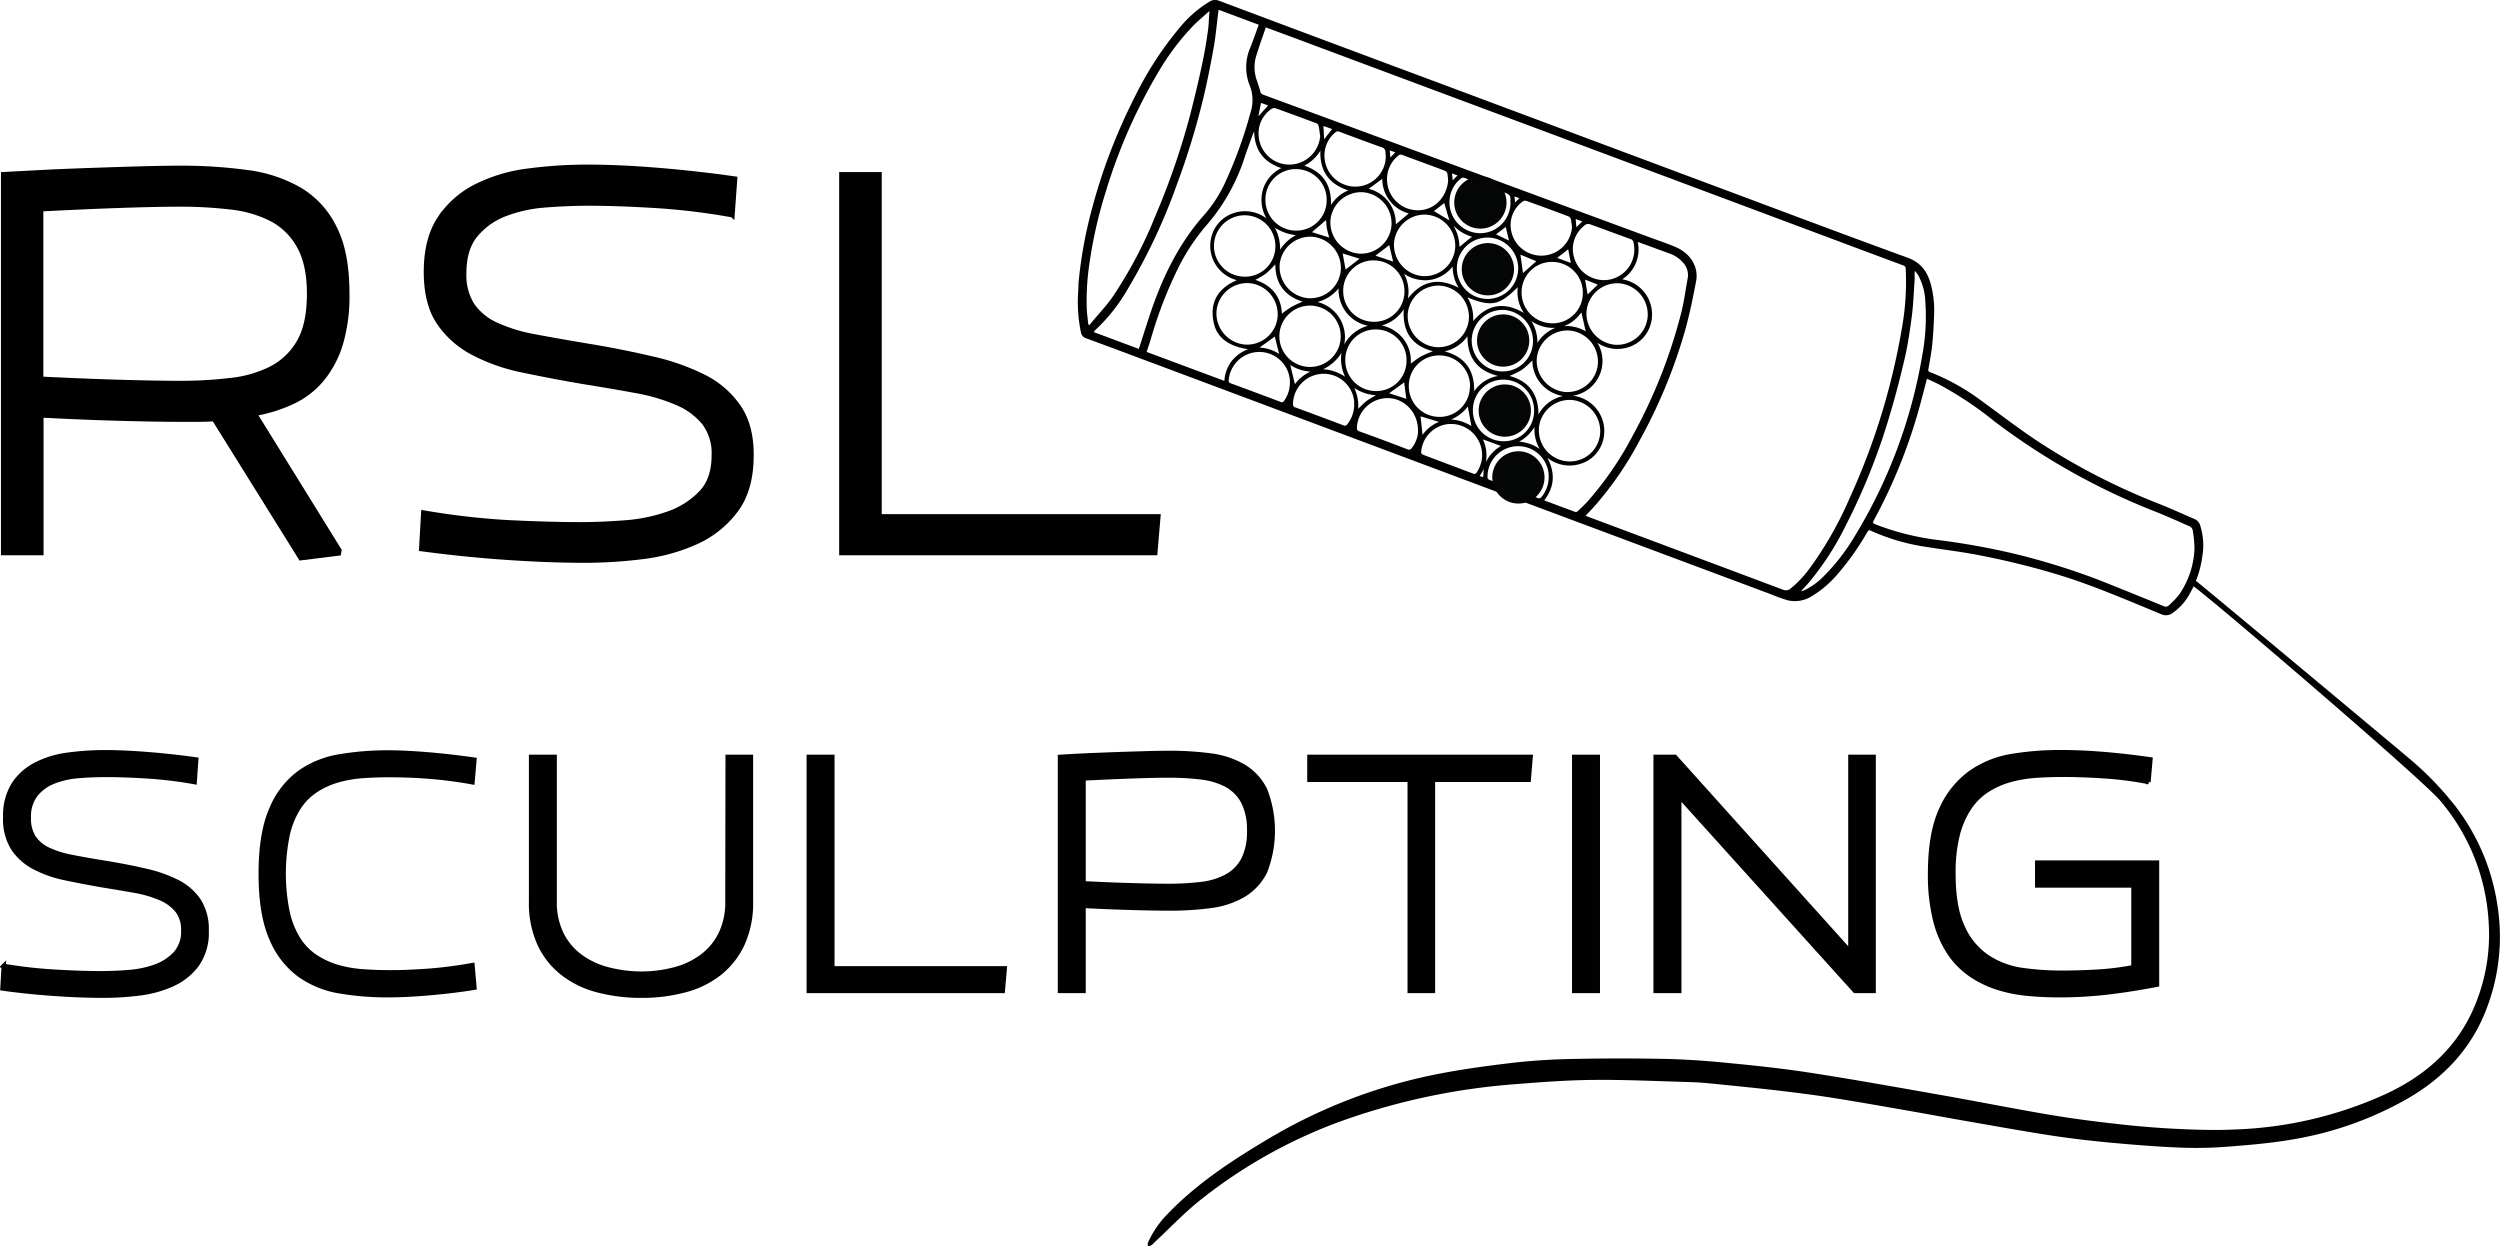 <svg xmlns="http://www.w3.org/2000/svg" viewBox="0 0 578.52 288.41">
    <defs>
        <style>
            .cls-1,.cls-3{fill:#000100;}.cls-2{stroke:#000;}.cls-2,.cls-3{stroke-miterlimit:10;}.cls-3{stroke:#000100;}.cls-4{fill:#040505;}
        </style>
    </defs>
    <g id="Слой_2" data-name="Слой 2">
        <g id="Слой_1-2" data-name="Слой 1">
            <path class="cls-1"
                  d="M507,133.47c1.95,1.47,48.39,40.24,50.23,41.81a74.54,74.54,0,0,1,10.94,11.24A49.62,49.62,0,0,1,578,210a46.36,46.36,0,0,1-3,24.46c-3.57,8.71-9.81,15.11-17.86,19.77a80.37,80.37,0,0,1-26.64,9.45c-4.86.85-9.81,1.26-14.73,1.65a93.93,93.93,0,0,1-10.87.25c-5.26-.2-10.51-.61-15.75-1.09-4.62-.42-9.25-.94-13.84-1.63-6.28-.95-12.53-2.08-18.79-3.17-5.77-1-11.53-2.08-17.31-3.08-5.36-.93-10.72-1.88-16.09-2.71-4.14-.63-8.3-1.15-12.45-1.63-5-.57-9.92-1.06-14.89-1.55-1.59-.16-3.19-.27-4.79-.32-7.38-.2-14.76-.57-22.13-.5-6.13.05-12.26.51-18.37,1a153,153,0,0,0-41,8.86,116.08,116.08,0,0,0-31.44,17.71c-3.83,3-7.21,6.6-10.79,9.92a7.7,7.7,0,0,1-.83.79,2.85,2.85,0,0,1-.8.21,2.41,2.41,0,0,1,0-.81,22.87,22.87,0,0,1,4.56-6.66c6.65-6.92,14.57-12.16,22.75-17.05a122.77,122.77,0,0,1,38.94-15.17c5.63-1.14,11.33-1.94,17-2.62,4.5-.55,9-.87,13.56-1q11.06-.25,22.12-.06c5,.09,9.92.43,14.86.91,6.55.63,13.11,1.32,19.62,2.33,10.26,1.59,20.49,3.44,30.72,5.24,8.2,1.45,16.38,3.09,24.6,4.47,5.18.88,10.4,1.55,15.62,2.13,4.58.52,9.19.91,13.79,1.13,4.38.21,8.79.35,13.17.15a91.43,91.43,0,0,0,35.1-8.2c8.64-4,15.66-9.89,19.85-18.67a42.62,42.62,0,0,0,4-21.13,47.38,47.38,0,0,0-11.24-28.13c-3.94-4.75-51.91-45.83-56.91-49.47C507.06,135.26,506.36,134.24,507,133.47Z"/>
            <path class="cls-2"
                  d="M.72,128V40.31Q6.38,40,12.27,39.7c3.94-.17,7.7-.31,11.31-.43s7-.23,10.08-.31,5.82-.12,8.11-.12a111.58,111.58,0,0,1,15.43,1,32.45,32.45,0,0,1,12.23,4.06,20.9,20.9,0,0,1,8,8.78Q80.38,58.39,80.37,68a38.79,38.79,0,0,1-1.53,11.68,23.93,23.93,0,0,1-4.31,8.11A19.76,19.76,0,0,1,67.77,93,34.25,34.25,0,0,1,59,95.75l19.55,31.59-.13.74-8.85,1.1L49.52,97q-1.85.12-3.75.12h-4c-3.68,0-8.42-.08-14.19-.24s-11.78-.41-18-.74V128Zm70.8-60q0-6.76-2.27-10.88A15.51,15.51,0,0,0,63,50.82,27.15,27.15,0,0,0,53.45,48a98.7,98.7,0,0,0-11.92-.67q-5.41,0-14,.3t-18,.8V87.64q9.47.48,18,.73t14,.25a96.61,96.61,0,0,0,11.92-.68A26.94,26.94,0,0,0,63,85.12a15.61,15.61,0,0,0,6.27-6.21Q71.52,74.85,71.52,68Z"/>
            <path class="cls-2"
                  d="M134.33,121.32c3.28,0,6.74-.15,10.39-.43a38.11,38.11,0,0,0,10-2.09,19.17,19.17,0,0,0,7.5-4.8c2-2.09,2.95-5,2.95-8.66a11.59,11.59,0,0,0-2.28-7.5,16.26,16.26,0,0,0-6.33-4.61,42.55,42.55,0,0,0-9.46-2.77q-5.42-1-11.68-2Q127.7,87.15,121,85.73a42.63,42.63,0,0,1-11.68-4.12,21.58,21.58,0,0,1-7.87-7.07q-2.88-4.35-2.89-11.61,0-7.62,3.14-12.36a21.87,21.87,0,0,1,8.36-7.43,36.79,36.79,0,0,1,12-3.63,103.53,103.53,0,0,1,13.89-.92q7.38,0,16.35.74t17.82,2l-.61,8.49a152.71,152.71,0,0,0-17.64-2.16q-8.79-.54-15.55-.55c-3.44,0-6.88.15-10.33.43a32.15,32.15,0,0,0-9.28,2.09,16.36,16.36,0,0,0-6.7,4.86q-2.58,3.19-2.58,8.72a13,13,0,0,0,1.85,7.32A13.34,13.34,0,0,0,114.6,75a36.09,36.09,0,0,0,8.73,2.76q5.22,1,12.11,2.15,8.24,1.35,15.24,3a52.46,52.46,0,0,1,12.17,4.24,21.26,21.26,0,0,1,8.11,7q3,4.36,2.95,11.25,0,7.86-3.56,12.66a23.51,23.51,0,0,1-9.16,7.37,42.26,42.26,0,0,1-12.41,3.45,107.35,107.35,0,0,1-13.34.86q-8.48,0-18.32-.68t-19.66-2l.49-8.48a170.74,170.74,0,0,0,19.6,2.27Q127.21,121.32,134.33,121.32Z"/>
            <path class="cls-2" d="M267.34,128H194.69V40.31h8.85v79.16h64.53Z"/>
            <path class="cls-3"
                  d="M23.32,225.21c2,0,4.17-.08,6.42-.26a23.66,23.66,0,0,0,6.2-1.29,11.86,11.86,0,0,0,4.63-3,7.48,7.48,0,0,0,1.83-5.35A7.17,7.17,0,0,0,41,210.7a10.16,10.16,0,0,0-3.91-2.85,27,27,0,0,0-5.85-1.71q-3.35-.6-7.22-1.22c-3.2-.55-6.17-1.12-8.93-1.7a27,27,0,0,1-7.22-2.55A13.28,13.28,0,0,1,3,196.3a12.75,12.75,0,0,1-1.79-7.18,13.63,13.63,0,0,1,1.94-7.64,13.48,13.48,0,0,1,5.16-4.59,22.64,22.64,0,0,1,7.41-2.25,63.56,63.56,0,0,1,8.59-.57c3,0,6.41.16,10.11.46s7.37.71,11,1.21L45.05,181a94.78,94.78,0,0,0-10.9-1.33c-3.62-.23-6.83-.34-9.61-.34q-3.19,0-6.39.26a19.83,19.83,0,0,0-5.73,1.29,10,10,0,0,0-4.14,3,8.29,8.29,0,0,0-1.6,5.39,8,8,0,0,0,1.14,4.52,8.19,8.19,0,0,0,3.31,2.78,22.09,22.09,0,0,0,5.39,1.71q3.23.65,7.49,1.33,5.08.82,9.42,1.82A32.25,32.25,0,0,1,41,204.05a13.15,13.15,0,0,1,5,4.33,12.24,12.24,0,0,1,1.82,7,12.77,12.77,0,0,1-2.2,7.82,14.47,14.47,0,0,1-5.66,4.56,26.33,26.33,0,0,1-7.68,2.13,66.71,66.71,0,0,1-8.24.53c-3.5,0-7.27-.14-11.33-.42s-8.1-.69-12.15-1.25l.3-5.24A107.23,107.23,0,0,0,13,224.87C16.93,225.1,20.38,225.21,23.32,225.21Z"/>
            <path class="cls-3"
                  d="M99.23,229.85c-3.54.3-6.76.46-9.65.46a66.48,66.48,0,0,1-10.82-.88,22.33,22.33,0,0,1-9.39-3.76,19.87,19.87,0,0,1-6.57-8.47q-2.47-5.59-2.47-15t2.47-15a19.81,19.81,0,0,1,6.57-8.47A22.33,22.33,0,0,1,78.76,175a66.48,66.48,0,0,1,10.82-.88c2.89,0,6.11.16,9.65.46s7.07.71,10.57,1.21l-.46,5.25c-1.67-.31-3.38-.57-5.13-.8s-3.47-.4-5.17-.53-3.31-.22-4.86-.27-3-.07-4.22-.07q-3.1,0-6.11.22a27.92,27.92,0,0,0-5.7,1,18.8,18.8,0,0,0-5,2.28,13.58,13.58,0,0,0-4,4,19.77,19.77,0,0,0-2.58,6.3,44.53,44.53,0,0,0,0,18,19.74,19.74,0,0,0,2.58,6.31,13.58,13.58,0,0,0,4,4,18.8,18.8,0,0,0,5,2.28,27.26,27.26,0,0,0,5.7,1c2,.16,4,.23,6.11.23,1.27,0,2.68,0,4.22-.07s3.17-.14,4.86-.27,3.42-.3,5.17-.53,3.46-.5,5.13-.8l.46,5.24C106.3,229.14,102.78,229.54,99.23,229.85Z"/>
            <path class="cls-3"
                  d="M168.38,175.14h5.4v33.43a22.79,22.79,0,0,1-2,10,18.72,18.72,0,0,1-5.39,6.76,22,22,0,0,1-8.06,3.87,38.37,38.37,0,0,1-9.88,1.22,39.18,39.18,0,0,1-10-1.22,22.29,22.29,0,0,1-8.13-3.87,18.41,18.41,0,0,1-5.43-6.76,22.79,22.79,0,0,1-2-10V175.14h5.47v33.43a16.48,16.48,0,0,0,1.6,7.56,14.28,14.28,0,0,0,4.33,5.17,18.46,18.46,0,0,0,6.38,3,30.36,30.36,0,0,0,7.75,1,30,30,0,0,0,7.72-1,18.15,18.15,0,0,0,6.3-3,14.5,14.5,0,0,0,4.3-5.17,16.61,16.61,0,0,0,1.59-7.56Z"/>
            <path class="cls-3" d="M232.06,229.32H187.15V175.14h5.47v48.93h39.9Z"/>
            <path class="cls-3"
                  d="M245.28,229.32V175.14q3.5-.22,7.15-.38l7-.27,6.23-.19c1.92-.05,3.59-.07,5-.07a70.29,70.29,0,0,1,9.54.6,20.08,20.08,0,0,1,7.56,2.51,13,13,0,0,1,5,5.43,26.05,26.05,0,0,1,0,18.93,13,13,0,0,1-5,5.43,20.08,20.08,0,0,1-7.56,2.51,70.29,70.29,0,0,1-9.54.6q-3.42,0-8.77-.15t-11.14-.45v19.68Zm43.77-37.08a14,14,0,0,0-1.4-6.73,9.54,9.54,0,0,0-3.88-3.88,16.77,16.77,0,0,0-5.89-1.74,60.64,60.64,0,0,0-7.37-.42q-3.35,0-8.62.19t-11.14.49v24.24q5.85.31,11.14.46t8.62.15a60.64,60.64,0,0,0,7.37-.42,16.37,16.37,0,0,0,5.89-1.75,9.54,9.54,0,0,0,3.88-3.83A13.94,13.94,0,0,0,289.05,192.24Z"/>
            <path class="cls-3" d="M326.21,229.32V180.46H303v-5.32h51.21l-.45,5.32H331.6v48.86Z"/>
            <path class="cls-3" d="M364.28,229.32V175.14h5.47v54.18Z"/>
            <path class="cls-3" d="M429.25,229.32,388.6,184.26v45.06h-5.48V175.14h4.49l40.58,45.13V175.14h5.39v54.18Z"/>
            <path class="cls-3"
                  d="M452.05,202.19q0,7.83,2.16,12.38a16.25,16.25,0,0,0,5.7,6.88,19.44,19.44,0,0,0,8,3,64.46,64.46,0,0,0,9.19.64c2.48,0,5.14-.07,8-.23a62.37,62.37,0,0,0,8.59-1.06V204.92H471.42v-5.31h27.74v28.26q-6.39,1.22-11.74,1.83a98.54,98.54,0,0,1-11,.61q-3.65,0-7.26-.35a32.57,32.57,0,0,1-6.95-1.4,23.87,23.87,0,0,1-6.16-3,18.57,18.57,0,0,1-4.94-5,24.15,24.15,0,0,1-3.3-7.64,42.8,42.8,0,0,1-1.18-10.75q0-9.34,2.58-14.89a20.81,20.81,0,0,1,6.84-8.52,23.12,23.12,0,0,1,9.62-3.83,68.36,68.36,0,0,1,11-.88c3.44,0,6.92.16,10.44.46s7,.71,10.53,1.21l-.46,5.25a79.91,79.91,0,0,0-10.29-1.33c-3.53-.23-6.73-.34-9.62-.34q-3.18,0-6.27.22a30.1,30.1,0,0,0-5.88,1,19.73,19.73,0,0,0-5.21,2.32,14.27,14.27,0,0,0-4.14,4.06,20.1,20.1,0,0,0-2.74,6.27A35.37,35.37,0,0,0,452.05,202.19Z"/>
            <path class="cls-1"
                  d="M249.58,65.47a101.27,101.27,0,0,1,3.07-17,131.61,131.61,0,0,1,9.9-25.95A79.08,79.08,0,0,1,273.16,6.19,26.85,26.85,0,0,1,279.9.37a2.43,2.43,0,0,1,2.24-.18q26.64,10,53.29,19.92L394,42c15.81,5.89,31.58,11.86,47.43,17.63,3.22,1.18,4.67,3.39,5.44,6.39a23.53,23.53,0,0,1,.7,6.79c-.09,2.26-.19,4.53-.42,6.78-.2,2-.57,3.89-.91,5.84-.06.36,0,.52.32.65a51.08,51.08,0,0,1,12.09,6.76c4.4,3.19,8.71,6.53,13.26,9.51a151.85,151.85,0,0,0,27.63,14.21c2.78,1.09,5.5,2.36,8.25,3.53a2.35,2.35,0,0,1,1.35,1.49,15.24,15.24,0,0,1,.47,7.31,23.45,23.45,0,0,1-2.93,8.58,12.63,12.63,0,0,1-4,4.44,2.56,2.56,0,0,1-2.58.21c-5.56-2.3-11.11-4.65-16.75-6.74-4.17-1.55-8.44-2.86-12.73-4s-8.38-2.08-12.62-2.9-8.24-1.28-12.36-1.94a47.93,47.93,0,0,1-12.72-3.73c-.49-.23-.62,0-.82.34a61.92,61.92,0,0,1-6.68,9.49,24.52,24.52,0,0,1-6.18,5.34,7.32,7.32,0,0,1-5.56.93,35.91,35.91,0,0,1-3.84-1.38l-56.21-21L268.32,84.6c-5.65-2.11-11.3-4.23-17-6.32a1.72,1.72,0,0,1-1.19-1.38,34.87,34.87,0,0,1-.69-8.34C249.51,67.37,249.56,66.18,249.58,65.47ZM292.92,6.34c-.76,2.22-1.52,4.34-2.19,6.49a9,9,0,0,0,.08,5.68c.3.89.61,1.78.85,2.68a.91.91,0,0,0,.67.73Q304.69,26.46,317,31L362.2,47.7l19.37,7.15c2.07.77,4.18,1.45,6.21,2.33,3.44,1.49,5.34,4.61,4.71,7.9-.72,3.8-1.49,7.6-2.53,11.32a121.26,121.26,0,0,1-10.45,25.37,79,79,0,0,1-10.7,15.57c-.61.67-1.25,1.32-1.9,2l.64.26q22.51,8.41,45,16.84a1.7,1.7,0,0,0,1.89-.31,25.87,25.87,0,0,0,4.48-4.81,83.93,83.93,0,0,0,9.08-16,157.69,157.69,0,0,0,12-38.73,61.43,61.43,0,0,0,1-14.39.78.78,0,0,0-.62-.8c-4.71-1.74-9.42-3.51-14.13-5.27L372.44,36l-33-12.31L298.28,8.32Zm153,81.29c-.74,2.78-1.39,5.41-2.14,8a123.71,123.71,0,0,1-10,24.48c-.51.93-.52.93.49,1.33l.44.17A59.88,59.88,0,0,0,448.79,125a169.61,169.61,0,0,1,16.75,3,160.53,160.53,0,0,1,20,6.15c5.07,2,10.1,4.06,15.14,6.11a1,1,0,0,0,1.18-.14,20.42,20.42,0,0,0,2.48-2.62,20,20,0,0,0,3.47-10.37,24,24,0,0,0-.42-4.53,1.27,1.27,0,0,0-.69-.79c-2.59-1.15-5.18-2.32-7.82-3.37a155.54,155.54,0,0,1-37.44-21,82.1,82.1,0,0,0-11.86-8C448.39,88.76,447.14,88.22,445.9,87.63Zm-166-84.88-.09-.17c-1.29,1.17-2.64,2.28-3.85,3.52a58.31,58.31,0,0,0-8.23,11.09,125.3,125.3,0,0,0-11.84,27.09,104.51,104.51,0,0,0-3.85,17,56.56,56.56,0,0,0-.56,10.4c.07,1.13.22,2.25.34,3.38l.27.17.58-.73c1.6-1.92,3.35-3.75,4.78-5.8a101.44,101.44,0,0,0,10-19,170.23,170.23,0,0,0,8.08-23.64c1-4,2-8.09,2.82-12.16.5-2.32.85-4.67,1.19-7C279.72,5.51,279.76,4.12,279.86,2.75ZM282,2.26c0,.22-.06.35-.07.48-.34,2.63-.57,5.27-1,7.87-.73,4.05-1.51,8.09-2.47,12.09a175.7,175.7,0,0,1-6.1,19.94A136,136,0,0,1,261,66.83a40.55,40.55,0,0,1-7.7,9.7,1.41,1.41,0,0,0-.19.32l10.43,3.89c.8-2.49,1.56-4.9,2.35-7.3C268.65,65,272.35,57,278.28,50.16A31.22,31.22,0,0,0,283.15,43a102.14,102.14,0,0,0,6.24-17,9.19,9.19,0,0,0-.18-6.18,11.37,11.37,0,0,1,.16-8.9c.67-1.69,1.26-3.42,1.91-5.19Zm75.34,113.53c2.44.91,4.82,1.81,7.21,2.68a.65.65,0,0,0,.55-.18c.77-.72,1.54-1.45,2.25-2.22a77,77,0,0,0,10.5-15.31,121.4,121.4,0,0,0,11.23-28.5c.66-2.65,1-5.36,1.5-8.05a4.22,4.22,0,0,0-1.23-3.56,7.15,7.15,0,0,0-3.05-2l-6.86-2.51A3.52,3.52,0,0,0,379,56a8.23,8.23,0,0,1-3.6,8.64,8.22,8.22,0,0,1,6.51,10.63,7.82,7.82,0,0,1-5,5.06,8.28,8.28,0,0,1-7.25-1A8.15,8.15,0,0,1,364,91.58,8.24,8.24,0,0,1,371,101.76a7.72,7.72,0,0,1-5.25,5.57,8.28,8.28,0,0,1-7.67-1.39C359.94,109.5,359.73,112.69,357.34,115.79ZM293.06,50.52a8.52,8.52,0,0,1-.85-6.5,8.15,8.15,0,0,1,4.3-5.12c-4.14-1.38-6.18-4.18-6.29-8.48-.13.29-.24.51-.32.73-.61,1.68-1.24,3.36-1.81,5.05a45.11,45.11,0,0,1-8.61,15.59,47.68,47.68,0,0,0-6.64,9.83,99.55,99.55,0,0,0-6.56,16.92c-.29,1-.62,1.9-.95,2.89l18,6.71a8.47,8.47,0,0,1,1.62-4.5,8.78,8.78,0,0,1,3.88-2.83c-4.6-.68-7.34-2.76-8-6.3-.93-4.66,1.09-7.82,5.38-9.68a8.21,8.21,0,0,1-5.37-11.44,7.78,7.78,0,0,1,4.41-4A8.28,8.28,0,0,1,293.06,50.52Zm123.7,86.28.35-.06.5-.19a15.87,15.87,0,0,0,4.58-3.38,46.3,46.3,0,0,0,6.86-8.85,118,118,0,0,0,15.77-42.06,48.8,48.8,0,0,0,.7-12.65,13.57,13.57,0,0,0-1.68-6,9,9,0,0,0-.73-.93c-.11.9,0,1.71-.08,2.51-.18,2.68-.28,5.37-.62,8-.42,3.21-.89,6.44-1.61,9.59-1.06,4.6-2.25,9.17-3.61,13.68a146.38,146.38,0,0,1-10.05,25.11,65.75,65.75,0,0,1-8.36,13C418.16,135.33,417.49,136,416.76,136.8ZM295.13,57.18a7.12,7.12,0,0,0-6.91-7.36,7.1,7.1,0,0,0-.39,14.2A7,7,0,0,0,295.13,57.18Zm30.35,26.45a7.11,7.11,0,0,0-6.88-7.39,7,7,0,0,0-7.29,7,7.1,7.1,0,0,0,6.84,7.25A7,7,0,0,0,325.48,83.63Zm.28-11a7.27,7.27,0,0,0,6.58,7.7,7.08,7.08,0,0,0,7.56-6.45,7.23,7.23,0,0,0-6.56-7.77A7.14,7.14,0,0,0,325.76,72.67ZM307.87,51a7.26,7.26,0,0,0,6.59,7.69A7.09,7.09,0,0,0,322,52.18a7.21,7.21,0,0,0-6.57-7.69A7.14,7.14,0,0,0,307.87,51Zm14.72,5.19a7.27,7.27,0,0,0,6.58,7.7,7.1,7.1,0,0,0,7.57-6.51,7.23,7.23,0,0,0-6.57-7.7A7.12,7.12,0,0,0,322.59,56.21Zm18,22a7.18,7.18,0,0,0,6.6,7.74,7,7,0,0,0,7.54-6.46,7.22,7.22,0,0,0-6.58-7.74A7.13,7.13,0,0,0,340.59,78.23Zm25.69-10.18a7.11,7.11,0,0,0-6.94-7.4,7,7,0,0,0-7.23,6.94,7.1,7.1,0,0,0,6.82,7.26A7,7,0,0,0,366.28,68.05Zm.85,4.07a7.28,7.28,0,0,0,6.59,7.7,7.1,7.1,0,0,0,7.56-6.46,7.23,7.23,0,0,0-6.57-7.76A7.14,7.14,0,0,0,367.13,72.12Zm-15.81-9.7a7.12,7.12,0,0,0-6.87-7.4,7.1,7.1,0,1,0,6.87,7.4ZM310.25,78.1a7.12,7.12,0,0,0-6.89-7.38,7.1,7.1,0,1,0,6.89,7.38ZM355.62,83a7.27,7.27,0,0,0,6.57,7.71,7.1,7.1,0,0,0,7.57-6.51,7.23,7.23,0,0,0-6.55-7.71A7.14,7.14,0,0,0,355.62,83Zm-59.5-21.67A7.27,7.27,0,0,0,302.69,69a7.09,7.09,0,0,0,7.58-6.5,7.23,7.23,0,0,0-6.55-7.71A7.13,7.13,0,0,0,296.12,61.29ZM307,46.51a7.1,7.1,0,0,0-6.9-7.37,7,7,0,0,0-7.27,7,7.1,7.1,0,0,0,6.86,7.22A7,7,0,0,0,307,46.51ZM355,95.24a7.11,7.11,0,0,0-6.88-7.38,7,7,0,0,0-7.28,7,7.09,7.09,0,0,0,6.84,7.24A7,7,0,0,0,355,95.24Zm-14.82-5.63a7.1,7.1,0,0,0-6.9-7.36,7,7,0,0,0-7.27,7,7.09,7.09,0,0,0,6.87,7.22A7,7,0,0,0,340.14,89.61ZM325,67.66a7.12,7.12,0,0,0-6.94-7.4,7,7,0,0,0-7.23,6.95,7.09,7.09,0,0,0,6.83,7.25A7,7,0,0,0,325,67.66Zm31.13,31.43a7.18,7.18,0,0,0,6.6,7.67,7,7,0,0,0,7.55-6.44,7.23,7.23,0,0,0-6.58-7.76A7.14,7.14,0,0,0,356.11,99.09ZM281.51,72a7.25,7.25,0,0,0,6.54,7.73,7.08,7.08,0,0,0,7.6-6.47,7.22,7.22,0,0,0-6.59-7.74A7.13,7.13,0,0,0,281.51,72Zm24-40.4c-.12-.84-.21-1.68-.38-2.5a.92.92,0,0,0-.53-.58q-4.71-1.77-9.44-3.47a1.08,1.08,0,0,0-.89.13,6.81,6.81,0,0,0-3,6.3,7.11,7.11,0,0,0,6.57,6.59A7.19,7.19,0,0,0,305.49,31.61ZM364,56.91a7.24,7.24,0,0,0,7.45,7.91A7.07,7.07,0,0,0,378,56.11a1,1,0,0,0-.71-.8C374.1,54.16,371,53,367.8,51.85a1.13,1.13,0,0,0-.89.15A6.93,6.93,0,0,0,364,56.91Zm-.23-4.32a14.2,14.2,0,0,0-.26-1.85,1.05,1.05,0,0,0-.59-.68q-4.83-1.83-9.68-3.57a1,1,0,0,0-.83.11,6.68,6.68,0,0,0-2.82,4.91,7.11,7.11,0,1,0,14.18,1.08ZM335.11,41.91a14.54,14.54,0,0,0-.17-1.72,1.1,1.1,0,0,0-.59-.68c-3.26-1.23-6.54-2.42-9.8-3.64a.87.87,0,0,0-1,.17A6.92,6.92,0,0,0,321,42.1a7.11,7.11,0,0,0,6.62,6.54C331.43,48.93,334.67,46.1,335.11,41.91ZM349.54,47c0-.19-.05-.57,0-.95,0-.77-.38-1.12-1.08-1.37-3.18-1.13-6.34-2.31-9.5-3.49a.82.82,0,0,0-.91.14,6.86,6.86,0,0,0-2.59,4.7,7.16,7.16,0,0,0,7.43,7.93A7.07,7.07,0,0,0,349.54,47ZM320.68,36.39c0-.38-.06-.76-.06-1.14a1.16,1.16,0,0,0-.93-1.18c-3.24-1.16-6.47-2.36-9.69-3.57a.87.87,0,0,0-1,.14,6.84,6.84,0,0,0-2.47,4.62A7.17,7.17,0,0,0,314,43.18,7.06,7.06,0,0,0,320.68,36.39ZM358.36,111a13.28,13.28,0,0,0,0-1.41,7.09,7.09,0,0,0-14.14.66.71.71,0,0,0,.5.82q5.6,2.07,11.18,4.18a.62.62,0,0,0,.8-.23A7.19,7.19,0,0,0,358.36,111Zm-45-16.75c0-.47,0-.94,0-1.41a7.09,7.09,0,0,0-14.14.66.68.68,0,0,0,.49.76q5.63,2.07,11.24,4.19a.6.6,0,0,0,.79-.23A7.19,7.19,0,0,0,313.34,94.25Zm14.75,6.23c.44-5.14-3.46-8.63-7.46-8.34A7.14,7.14,0,0,0,314,98.92a.77.77,0,0,0,.57.9q5.56,2,11.12,4.15a.72.72,0,0,0,1-.29A6.78,6.78,0,0,0,328.09,100.48Zm-29.63-11.3a12,12,0,0,0,0-1.34,7.1,7.1,0,0,0-14.14.11.61.61,0,0,0,.46.75q5.79,2.13,11.56,4.31a.55.55,0,0,0,.77-.23A7.13,7.13,0,0,0,298.46,89.18Zm37.77,8.94c-.23,0-.63,0-1,0a7,7,0,0,0-6.38,6.52.7.7,0,0,0,.37.56c3.88,1.48,7.77,2.93,11.66,4.4a.62.62,0,0,0,.84-.3,7.63,7.63,0,0,0,1.17-3A7.23,7.23,0,0,0,336.23,98.12Zm25.45-6.47a8.57,8.57,0,0,1-5.09-2.84,8.18,8.18,0,0,1-2-5.41,21.55,21.55,0,0,1-2.43,2.18A20.78,20.78,0,0,1,349.3,87c4.43,1.16,6.7,4.11,6.71,8.93A8.44,8.44,0,0,1,361.68,91.65ZM316.55,75.39a8.63,8.63,0,0,1-5-3.07,8.77,8.77,0,0,1-1.8-5.59,9.29,9.29,0,0,1-4.87,3.16,8.38,8.38,0,0,1,6.18,9.84A8.86,8.86,0,0,1,316.55,75.39ZM346.67,87c-4.83-1.23-7.13-4.22-7.08-9.19a8.67,8.67,0,0,1-5.3,3.5c4.68,1.25,6.93,4.29,6.85,9.24A8.35,8.35,0,0,1,346.67,87ZM301.44,69.81c-4.22-1.34-6.33-4.25-6.32-8.65A23.17,23.17,0,0,1,293,63.27a21.06,21.06,0,0,1-2.51,1.5c3.88,1.26,6,4,6.15,7.82A24.28,24.28,0,0,1,298.89,71,25.87,25.87,0,0,1,301.44,69.81Zm23.4,1.74a8.82,8.82,0,0,1-5.08,3.77,8.53,8.53,0,0,1,5.16,3.32,8.23,8.23,0,0,1,1.54,5.5c.71-.5,1.51-1.16,2.4-1.67a29.51,29.51,0,0,1,2.72-1.19C326.73,80,324.5,76.79,324.84,71.55Zm26.39-5.11c-4.25,4.25-6.1,4.63-11.67,2.37a9,9,0,0,1,1.32,5.51c3.36-3.94,7.21-4.54,11.75-1.91A8.63,8.63,0,0,1,351.23,66.44ZM308,47.43A8.7,8.7,0,0,1,312,44.06c-4.54-1.49-6.61-4.54-6.45-9.2a9.27,9.27,0,0,1-3.71,3.47C306.13,39.81,308.15,42.78,308,47.43ZM337.54,66.6a9.33,9.33,0,0,1-1.38-4.93,8.31,8.31,0,0,1-5.3,3.12,8.8,8.8,0,0,1-5.95-1.42,8.82,8.82,0,0,1,.89,5.71C329,65,332.84,64.13,337.54,66.6ZM323,51.91l3-2.52a8.26,8.26,0,0,1-6.13-8l-3.15,2.31A8.23,8.23,0,0,1,323,51.91ZM310.42,81.65a9.7,9.7,0,0,1-4.25,3.79,10.08,10.08,0,0,1,5.09,1.74A9.74,9.74,0,0,1,310.42,81.65ZM299.9,54.41A10.54,10.54,0,0,1,295,52.66a10,10,0,0,1,1.21,5.13A9.71,9.71,0,0,1,299.9,54.41Zm55.87,24.92a8.86,8.86,0,0,1,4.13-3.46,9,9,0,0,1-5.54-1.58A9.21,9.21,0,0,1,355.77,79.33ZM314.3,94.62a24.47,24.47,0,0,1,1.91-1.82,24.91,24.91,0,0,1,2.19-1.34,9.89,9.89,0,0,1-5-1.69A10,10,0,0,1,314.3,94.62Zm21.48,2.45a9.78,9.78,0,0,1,4.71,1.53l-.83-4.53A9.19,9.19,0,0,1,335.78,97.07Zm30.16-24.78a8.77,8.77,0,0,1-4,3.18,8.54,8.54,0,0,1,5,1.21C366.63,75.23,366.28,73.75,365.94,72.29ZM343.84,107a8.57,8.57,0,0,1,3.5-3.8l-4.19-1.53A8.84,8.84,0,0,1,343.84,107Zm11.25-8.19a9.24,9.24,0,0,1-3.56,3.39,9.61,9.61,0,0,1,4.75,1.68A9.1,9.1,0,0,1,355.09,98.85Zm-55.43-9.92A9.15,9.15,0,0,1,303.25,86a9.74,9.74,0,0,1-4.67-1.54C298.93,85.92,299.3,87.44,299.66,88.93ZM333,97.63l-4.27-1.28c.14,1.34.3,2.81.46,4.29A8.34,8.34,0,0,1,333,97.63ZM295,77.89l-3.54,2.54A9,9,0,0,1,296,81.91Zm11.9-27-3.29,2.83,4,1.26a20.77,20.77,0,0,1-.53-2C306.91,52.19,306.91,51.44,306.86,50.84Zm45.53,12.3,3.08-2.74-3.67-1.52Zm-27,29.1c-.16-1.25-.34-2.62-.49-3.8L321.46,91Zm-3.95-35.57-3.18,2.45,4.08,1.36C322.09,59.29,321.76,57.92,321.47,56.67Zm-10.1,5.65,3.24-2.5-3.92-1.22Zm25-10.06a9.45,9.45,0,0,1,1.34,4.82l2.9-2.36A9.43,9.43,0,0,1,336.4,52.26Zm-1-1.33c-.33-1.13-.77-2.61-1.17-4l-2.39,1.88Zm34.36,14.88L366.8,64.7l.59,3.44Zm-9.4-6.18,3.16,1.16c-.2-1-.41-2.14-.61-3.16Zm-11.89-7.16-2.26,1.7,3,1.45C348.94,54.61,348.69,53.53,348.44,52.47ZM308.26,29.86l-2-.71c.06,1.12.1,2.13.15,3.09Zm-17-3,2.19-2.46-1.63-.59C291.59,24.85,291.41,25.8,291.22,26.86Zm74.9,24.38-1.53-.55.15,1.89Zm-43.26-16-1.3-.43.14,1.62Zm13.27,6.5,1.11-1.15L336,40.14Zm7.19,66.83-.94,1.59.79.26Zm7.24-61.71,1-1-1.14-.41Z"/>
            <circle class="cls-4" cx="347.84" cy="78.8" r="6.05"/>
            <circle class="cls-4" cx="344.31" cy="62.3" r="6.05"/>
            <circle class="cls-4" cx="342.57" cy="46.86" r="6.05"/>
            <circle class="cls-4" cx="348.22" cy="95.01" r="6.05"/>
            <circle class="cls-4" cx="351.37" cy="110.48" r="6.05"/>
        </g>
    </g>
</svg>